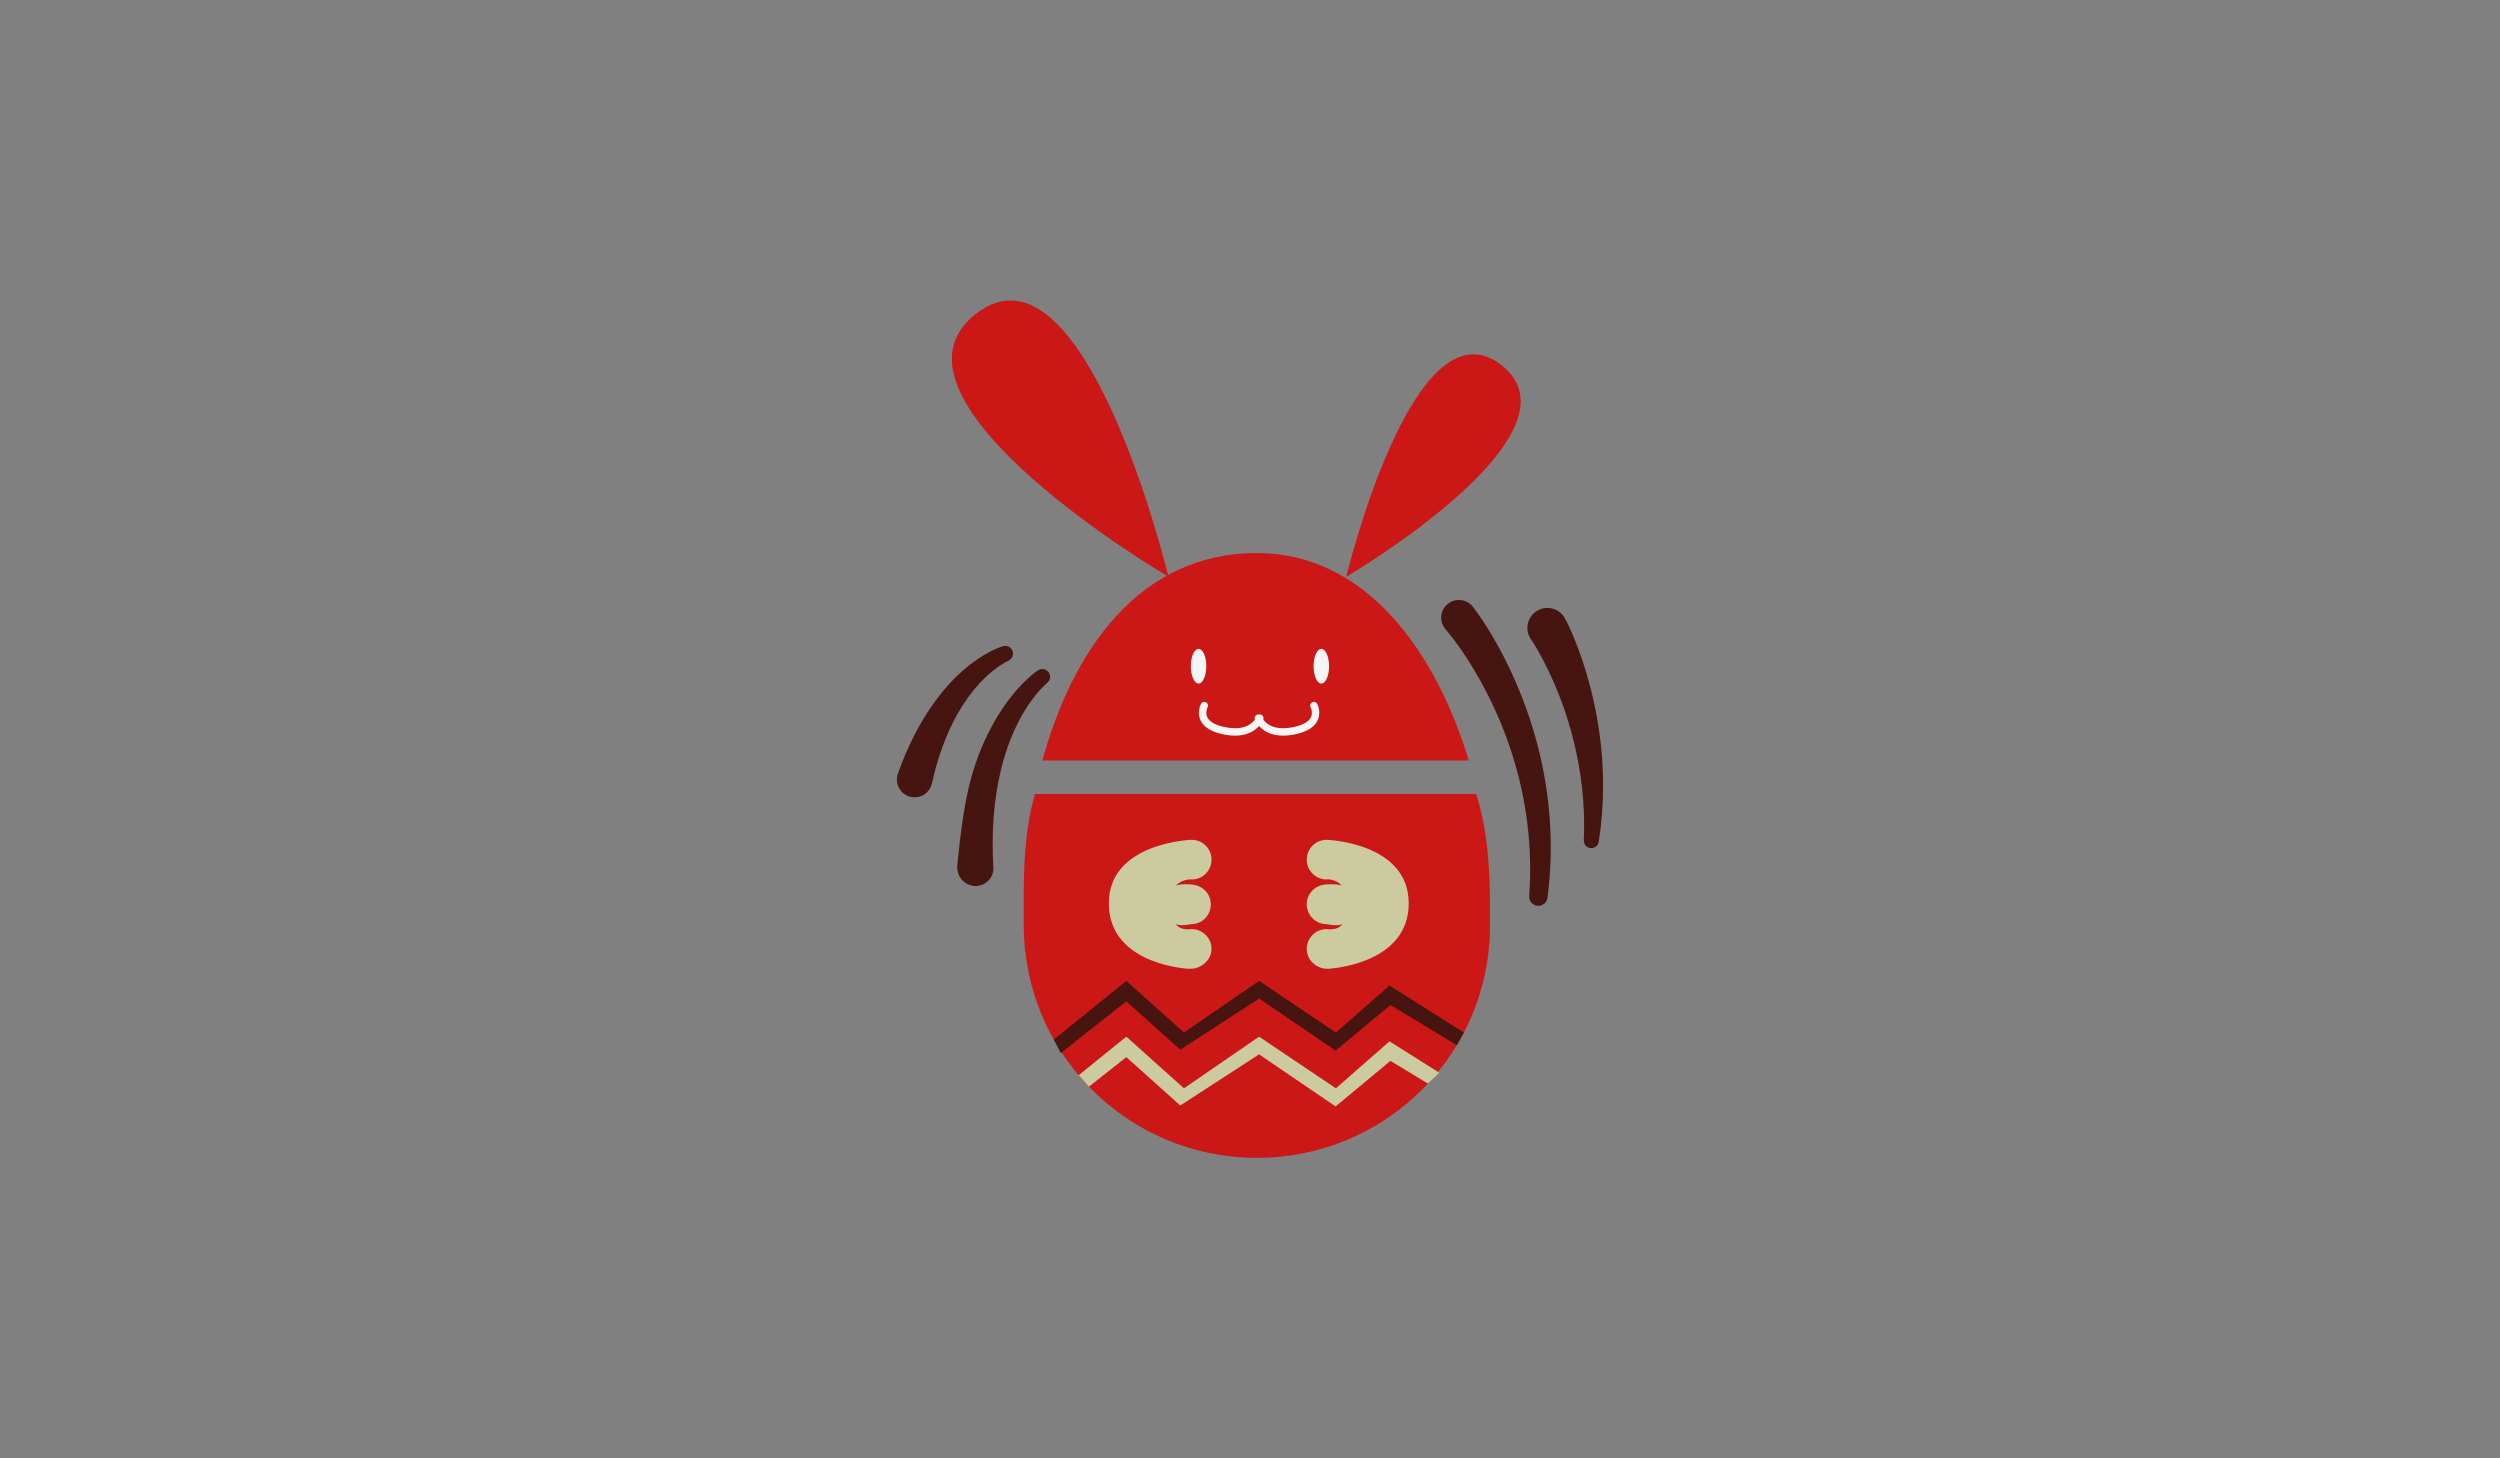 <?xml version="1.0" encoding="utf-8"?>
<!-- Generator: Adobe Illustrator 15.1.0, SVG Export Plug-In . SVG Version: 6.00 Build 0)  -->
<!DOCTYPE svg PUBLIC "-//W3C//DTD SVG 1.1//EN" "http://www.w3.org/Graphics/SVG/1.1/DTD/svg11.dtd">
<svg version="1.1" id="Layer_1" xmlns="http://www.w3.org/2000/svg" xmlns:xlink="http://www.w3.org/1999/xlink" x="0px" y="0px"
	 width="671.992px" height="392px" viewBox="0 0 671.992 392" enable-background="new 0 0 671.992 392" xml:space="preserve">
<rect x="0" y="0" width="671.992" height="392" fill="#808080" stroke="none"/>
<g>
	<g>
		<path fill="#CC1717" d="M337.851,148.652c-31.954,0-49.767,26.752-57.654,55.752h114.6
			C386.063,175.405,367.253,148.652,337.851,148.652z"/>
		<path fill="#CC1717" d="M278.196,213.405c-3.455,12-3.009,24.747-3.009,35.287c0,34.608,28.057,62.539,62.663,62.539
			s62.664-27.868,62.664-62.477c0-10.54,0.105-23.35-3.719-35.35H278.196z"/>
	</g>
	<path fill="#CC1717" d="M314.089,155.047c0,0-22.506-93.642-51.839-70.642S314.089,155.047,314.089,155.047z"/>
	<path fill="#CC1717" d="M361.86,155.047c0,0,18.125-75.416,41.749-56.892C427.233,116.678,361.86,155.047,361.86,155.047z"/>
	<ellipse fill="#F5F5F5" cx="322.169" cy="179.072" rx="2.081" ry="4.667"/>
	<ellipse fill="#F5F5F5" cx="355.169" cy="179.072" rx="2.081" ry="4.667"/>
	<path fill="#F5F5F5" d="M354.049,189.187c-0.263-0.486-0.87-0.667-1.355-0.403c-0.486,0.263-0.667,0.87-0.403,1.355
		c0.007,0.013,0.686,1.334,0.089,2.62c-0.57,1.229-2.184,2.151-4.667,2.668c-5.263,1.097-7.399-0.919-8.154-2.037
		c0.007-0.019,0.015-0.039,0.016-0.041c0.174-0.524-0.111-1.091-0.635-1.264c-0.169-0.056-0.337-0.05-0.501-0.018
		c-0.164-0.032-0.333-0.039-0.502,0.018c-0.524,0.173-0.809,0.739-0.635,1.264c0.001,0.002,0.008,0.022,0.015,0.039
		c-0.757,1.116-2.899,3.135-8.153,2.039c-2.471-0.515-4.082-1.431-4.658-2.65c-0.604-1.277,0.066-2.608,0.084-2.644
		c0.259-0.483,0.078-1.087-0.406-1.349c-0.487-0.264-1.093-0.083-1.355,0.403c-0.048,0.089-1.169,2.208-0.145,4.415
		c0.859,1.85,2.902,3.123,6.072,3.783c1.192,0.248,2.259,0.355,3.214,0.355c3.418,0,5.393-1.376,6.469-2.588
		c1.076,1.212,3.05,2.588,6.469,2.588c0.955,0,2.022-0.107,3.214-0.355c3.17-0.661,5.213-1.933,6.072-3.783
		C355.218,191.394,354.097,189.276,354.049,189.187z"/>
	<path fill="#CCCA9F" d="M356.583,225.738c-2.946,0-5.333,2.388-5.333,5.333s2.388,5.333,5.333,5.333
		c0.158,0,0.306-0.033,0.459-0.046c2.779,0.258,3.54,1.696,3.54,1.696c-1.11-0.553-4.333-0.317-4.333-0.317l0.001,0.034
		c-2.788,0.175-5.001,2.468-5.001,5.3c0,2.945,2.388,5.333,5.333,5.333c3,0.633,4.229,0,4.229,0
		c-0.846,1.239-2.483,1.421-3.453,1.411c-0.255-0.038-0.51-0.078-0.776-0.078c-2.946,0-5.333,2.388-5.333,5.333
		s2.544,5.333,5.49,5.333c0.121,0,0.51-0.028,0.51-0.036v0.036c3-0.261,21.406-2.243,21.406-17.606
		C378.656,226.434,356.583,225.738,356.583,225.738z"/>
	<path fill="#CCCA9F" d="M320.323,225.738c2.946,0,5.333,2.388,5.333,5.333s-2.388,5.333-5.333,5.333
		c-0.158,0-0.306-0.033-0.459-0.046c-2.779,0.258-3.743,1.696-3.743,1.696c1.11-0.553,4.13-0.317,4.13-0.317v0.034
		c3,0.175,5.204,2.468,5.204,5.3c0,2.945-2.287,5.333-5.232,5.333c-3,0.633-4.179,0-4.179,0c0.846,1.239,2.508,1.421,3.479,1.411
		c0.255-0.038,0.523-0.078,0.789-0.078c2.946,0,5.34,2.388,5.34,5.333s-2.745,5.333-5.69,5.333c-0.121,0-0.71-0.028-0.71-0.036
		v0.036c-3-0.261-21.203-2.243-21.203-17.606C298.047,226.434,320.323,225.738,320.323,225.738z"/>
	<polygon fill="#471510" points="393.503,277.539 373.5,264.905 359.089,277.539 338.438,263.655 318.251,277.539 302.75,263.655 
		283.255,279.432 285.144,283.055 302.75,269.155 317.25,282.155 338.438,268.405 359,282.405 373.75,270.155 391.585,280.956 	"/>
	<polygon fill="#CCCA9F" points="386.878,288.355 373.5,279.905 359.089,292.539 338.438,278.655 318.251,292.539 302.75,278.655 
		289.939,289.023 292.705,292.085 302.75,284.155 317.25,297.155 338.438,283.405 359,297.405 373.75,285.155 383.817,291.251 	"/>
	<path fill="#471510" d="M395.906,163.106c0.64,0.814,1.122,1.498,1.643,2.24c0.507,0.729,0.995,1.46,1.472,2.195
		c0.951,1.469,1.854,2.955,2.719,4.458c1.728,3.006,3.304,6.081,4.74,9.213c2.873,6.265,5.184,12.766,6.895,19.414
		c3.434,13.29,4.355,27.199,2.584,40.694c-0.177,1.354-1.417,2.308-2.77,2.131c-1.303-0.169-2.236-1.336-2.146-2.63
		c0.945-12.944-0.696-25.963-4.618-38.2c-1.956-6.121-4.462-12.056-7.459-17.708c-1.498-2.826-3.118-5.582-4.857-8.241
		c-0.87-1.329-1.77-2.634-2.698-3.901c-0.465-0.634-0.937-1.258-1.414-1.866c-0.466-0.593-0.985-1.235-1.402-1.702
		c-1.751-1.964-1.578-4.975,0.386-6.726c1.963-1.75,4.975-1.578,6.725,0.386c0.063,0.071,0.125,0.144,0.182,0.218L395.906,163.106z"
		/>
	<path fill="#471510" d="M420.738,166.382c0.395,0.73,0.653,1.281,0.95,1.906c0.284,0.606,0.556,1.209,0.817,1.812
		c0.524,1.206,1.013,2.412,1.476,3.623c0.924,2.422,1.748,4.864,2.481,7.326c1.464,4.922,2.572,9.924,3.319,14.964
		c1.497,10.077,1.528,20.328-0.044,30.261c-0.174,1.101-1.208,1.851-2.308,1.677c-1.024-0.162-1.745-1.072-1.7-2.084
		c0.419-9.621-0.722-19.21-3.167-28.377c-1.222-4.584-2.768-9.067-4.611-13.396c-0.922-2.163-1.92-4.287-2.991-6.354
		c-0.536-1.032-1.091-2.05-1.664-3.042l-0.871-1.462c-0.283-0.458-0.615-0.983-0.85-1.308c-1.736-2.405-1.195-5.762,1.21-7.5
		c2.405-1.736,5.763-1.195,7.5,1.21c0.132,0.184,0.251,0.371,0.357,0.564L420.738,166.382z"/>
	<path fill="#471510" d="M281.405,183.615c-0.296,0.251-0.729,0.652-1.087,1.019c-0.375,0.377-0.741,0.775-1.099,1.184
		c-0.716,0.816-1.392,1.68-2.034,2.57c-1.283,1.785-2.424,3.684-3.432,5.652c-2.019,3.939-3.519,8.146-4.598,12.459
		c-2.149,8.643-2.652,17.668-2.145,26.62c0.148,2.628-1.861,4.88-4.489,5.028c-2.628,0.149-4.999-1.861-5.147-4.489
		c-0.009-0.15-0.124-0.299-0.124-0.447v-0.02c1-9.688,1.967-19.441,5.228-28.686c1.634-4.612,3.785-9.084,6.437-13.229
		c1.324-2.072,2.821-4.059,4.45-5.92c0.816-0.93,1.686-1.83,2.596-2.687c0.455-0.429,0.929-0.848,1.418-1.255
		c0.505-0.417,0.96-0.78,1.605-1.218c0.955-0.65,2.258-0.402,2.908,0.554c0.606,0.891,0.432,2.083-0.37,2.767L281.405,183.615z"/>
	<path fill="#471510" d="M270.926,177.667c-0.226,0.109-0.628,0.313-0.953,0.502c-0.342,0.195-0.685,0.407-1.024,0.628
		c-0.678,0.443-1.34,0.929-1.983,1.441c-1.286,1.028-2.495,2.168-3.623,3.387c-2.258,2.438-4.199,5.178-5.856,8.081
		c-3.313,5.82-5.518,12.261-6.977,18.864c-0.568,2.573-3.115,4.198-5.688,3.63c-2.573-0.569-4.198-3.115-3.629-5.688
		c0.042-0.188,0.093-0.371,0.155-0.547l0.018-0.049c2.516-7.058,5.856-13.918,10.407-19.997c2.276-3.032,4.858-5.855,7.78-8.31
		c1.46-1.227,3.007-2.358,4.647-3.361c0.821-0.5,1.664-0.97,2.54-1.396c0.438-0.213,0.883-0.417,1.344-0.607
		c0.479-0.196,0.889-0.357,1.502-0.547c1.103-0.34,2.272,0.278,2.613,1.381c0.309,1-0.171,2.056-1.085,2.497L270.926,177.667z"/>
</g>
</svg>
